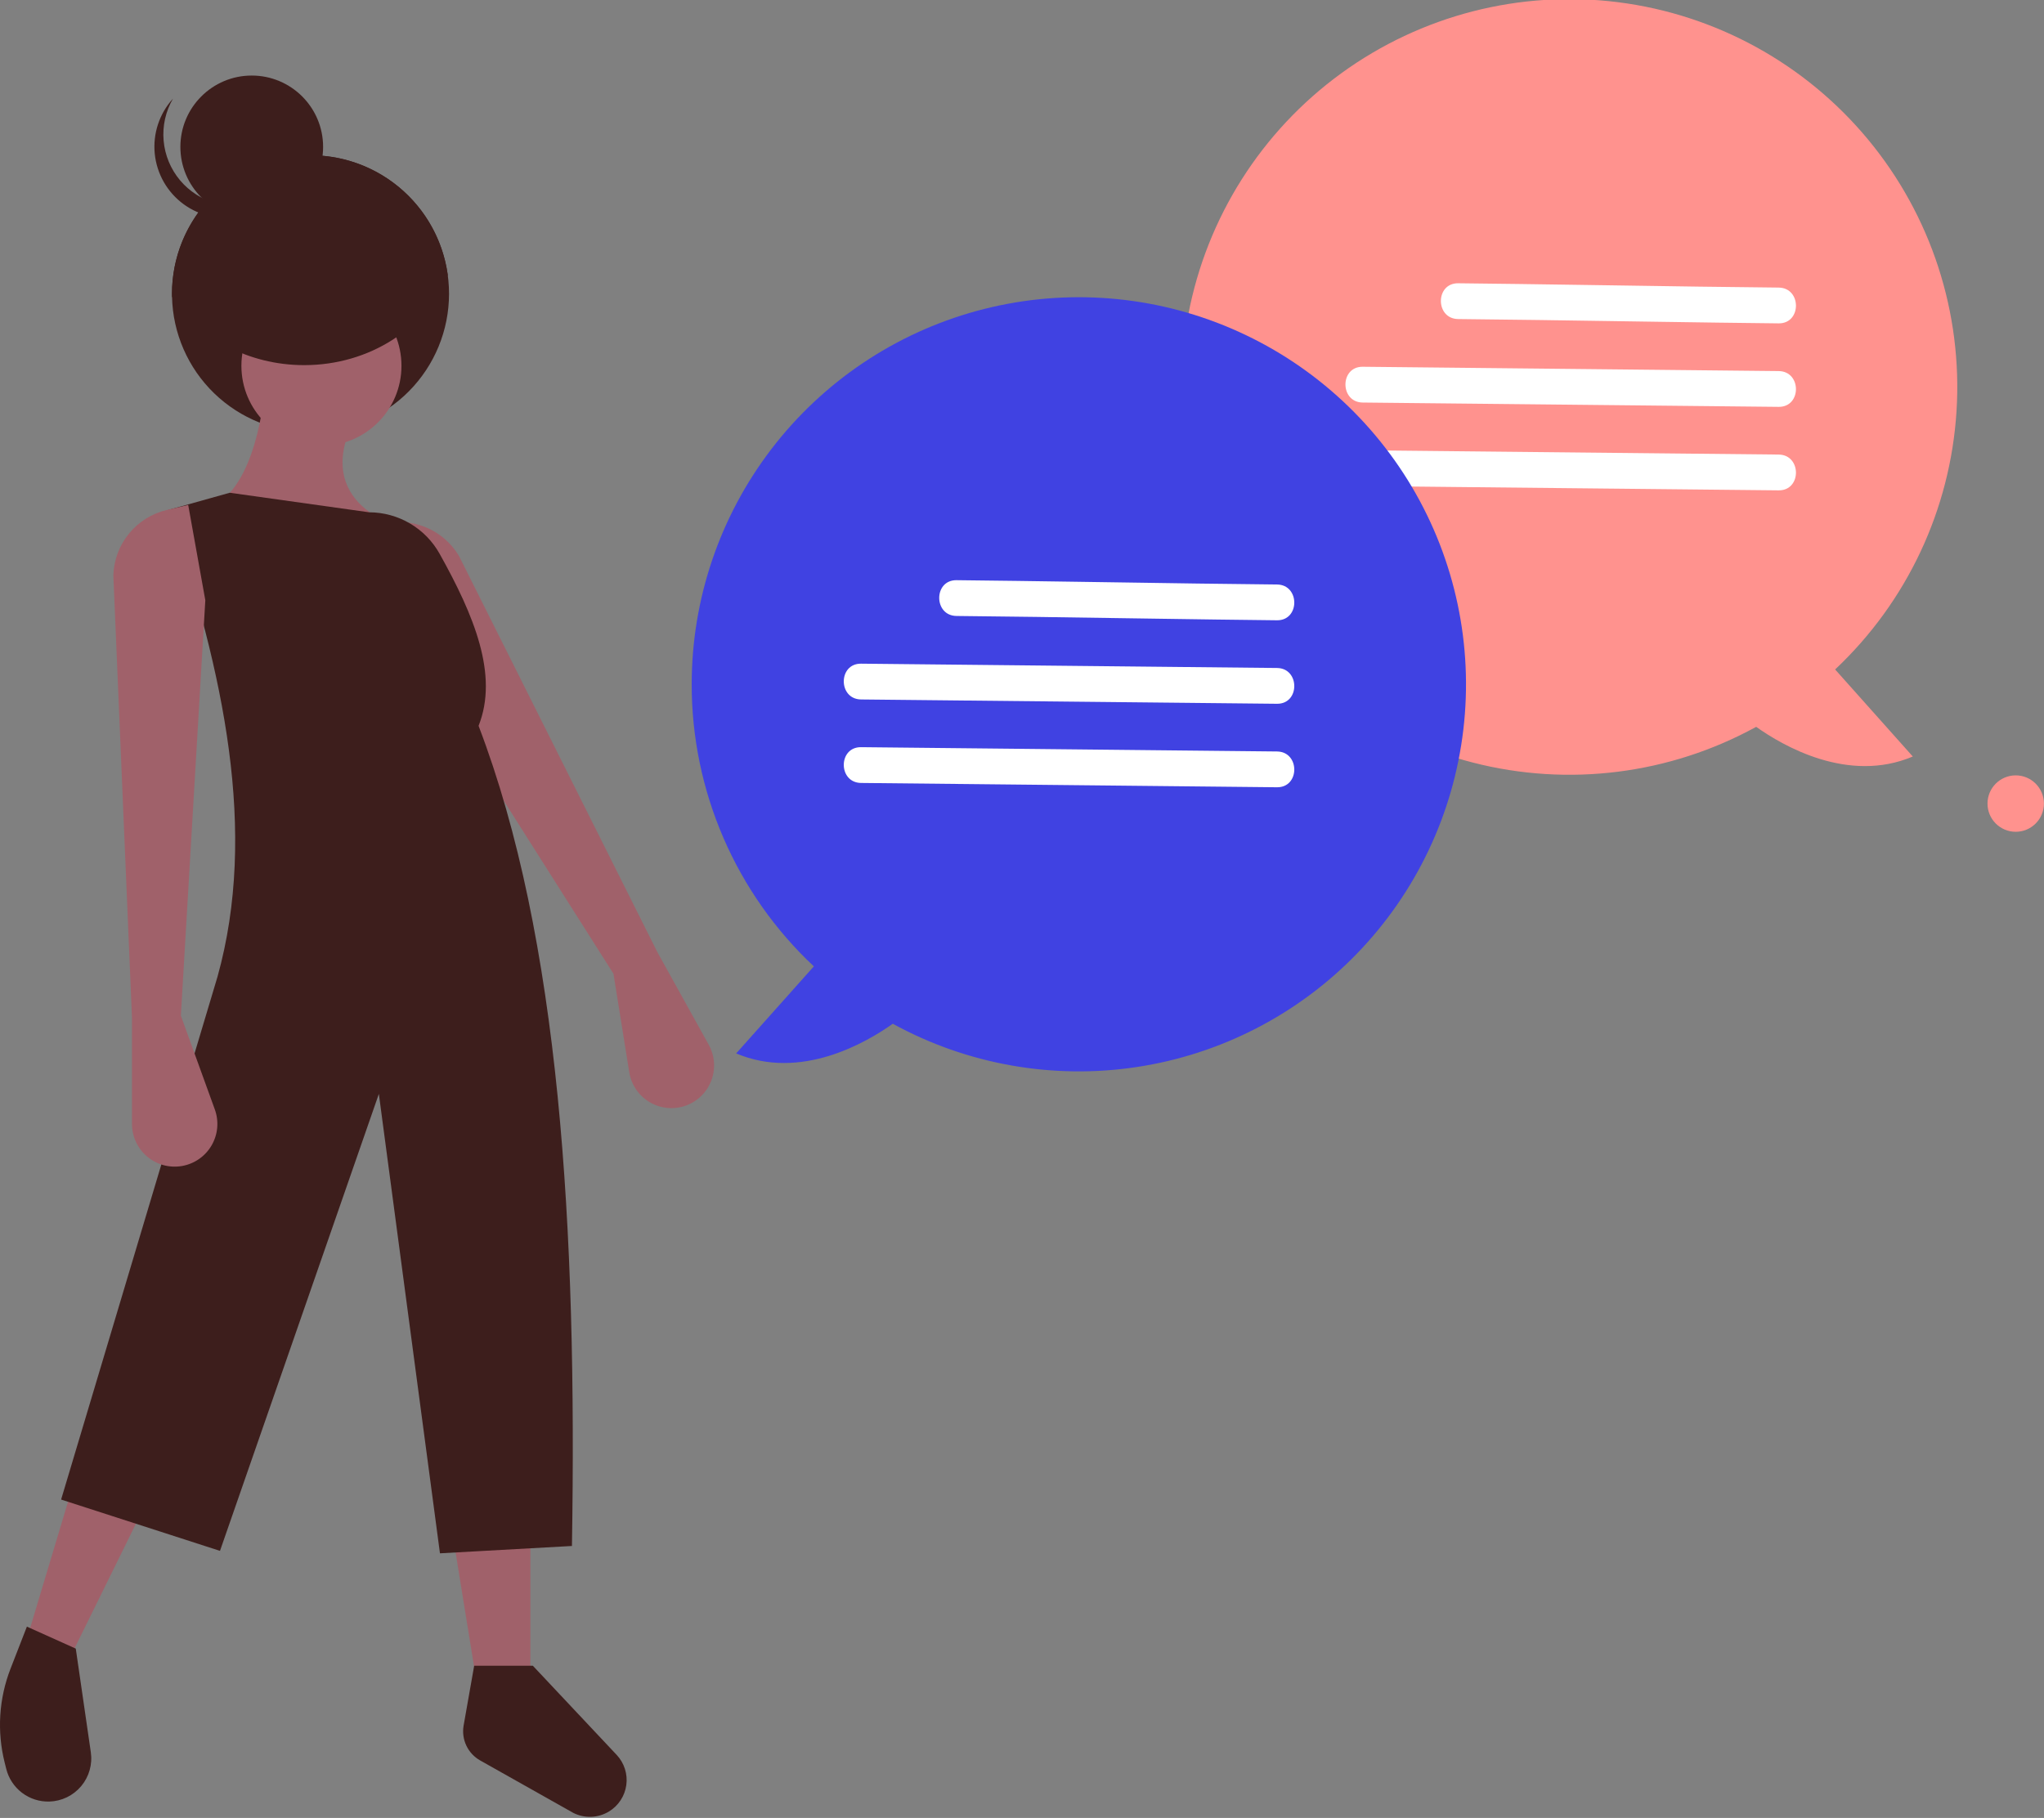 <svg width="652" height="580" viewBox="0 0 652 580" fill="none" xmlns="http://www.w3.org/2000/svg">
<rect x="0" y="0" width="652" height="580" fill="#808080" stroke="none"/>
<g clip-path="url(#clip0)">
<path d="M585.374 213.585L610.149 241.357C589.567 250.087 568.734 237.967 560.193 231.891C532.617 247.044 500.304 251.122 469.828 243.294C439.352 235.467 413.003 216.323 396.142 189.757C379.28 163.191 373.174 131.199 379.065 100.29C384.956 69.381 402.401 41.877 427.852 23.375C453.303 4.873 484.846 -3.237 516.065 0.694C547.284 4.625 575.832 20.302 595.901 44.536C615.97 68.77 626.053 99.74 624.097 131.144C622.142 162.548 608.295 192.028 585.374 213.585V213.585Z" fill="#FF928E"/>
<path d="M567.363 103.167C541.805 102.901 516.25 102.444 490.692 102.096C482.172 101.981 473.652 101.879 465.131 101.792C457.789 101.716 457.771 90.299 465.131 90.376C490.69 90.642 516.245 91.099 541.802 91.446C550.322 91.562 558.843 91.663 567.363 91.751C574.705 91.827 574.724 103.243 567.363 103.167Z" fill="white"/>
<path d="M567.363 129.804L464.066 128.734L434.688 128.429C427.346 128.353 427.328 116.937 434.688 117.013L537.985 118.083L567.363 118.388C574.705 118.464 574.724 129.88 567.363 129.804Z" fill="white"/>
<path d="M567.363 156.442L464.066 155.371L434.688 155.067C427.346 154.991 427.328 143.575 434.688 143.651L537.985 144.721L567.363 145.025C574.705 145.102 574.724 156.518 567.363 156.442Z" fill="white"/>
<path d="M642.977 265.376C638.006 265.376 633.977 261.346 633.977 256.376C633.977 251.405 638.006 247.375 642.977 247.375C647.947 247.375 651.977 251.405 651.977 256.376C651.977 261.346 647.947 265.376 642.977 265.376Z" fill="#FF928E"/>
<path d="M195.688 310.674L200.719 342.076C201.034 344.044 201.778 345.918 202.896 347.567C204.015 349.216 205.482 350.599 207.194 351.619C208.906 352.639 210.821 353.271 212.803 353.47C214.786 353.669 216.788 353.431 218.669 352.772C220.539 352.116 222.244 351.06 223.664 349.677C225.084 348.294 226.185 346.618 226.89 344.766C227.595 342.913 227.887 340.929 227.746 338.952C227.605 336.975 227.034 335.053 226.073 333.319L209.703 303.795L146.422 177.397C143.931 173.194 140.119 169.934 135.581 168.124C131.042 166.314 126.033 166.058 121.333 167.394L114.629 169.3L124.6 198.539L195.688 310.674Z" fill="#A0616A"/>
<path d="M21.053 531.437L6.24 530.657L22.612 476.082L46.002 480.76L21.053 531.437Z" fill="#A0616A"/>
<path d="M169.186 541.573H152.813L144.237 488.556H169.186V541.573Z" fill="#A0616A"/>
<path d="M143.233 93.73C143.233 105.368 138.643 116.536 130.457 124.808C122.272 133.081 111.154 137.79 99.517 137.914C87.88 138.037 76.665 133.565 68.306 125.467C59.947 117.37 55.12 106.302 54.874 94.667C54.861 94.359 54.861 94.038 54.861 93.73C54.858 87.926 55.999 82.178 58.218 76.814C60.438 71.451 63.692 66.578 67.795 62.472C71.898 58.367 76.77 55.11 82.133 52.888C87.495 50.667 93.243 49.523 99.047 49.523C104.851 49.523 110.599 50.667 115.961 52.888C121.323 55.11 126.195 58.367 130.299 62.472C134.402 66.578 137.656 71.451 139.876 76.814C142.095 82.178 143.236 87.926 143.233 93.73Z" fill="#3D1E1C"/>
<path d="M80.301 69.629C67.73 69.629 57.539 59.438 57.539 46.866C57.539 34.295 67.73 24.104 80.301 24.104C92.873 24.104 103.064 34.295 103.064 46.866C103.064 59.438 92.873 69.629 80.301 69.629Z" fill="#3D1E1C"/>
<path d="M82.676 64.266C78.283 65.871 73.501 66.084 68.983 64.875C64.465 63.666 60.428 61.095 57.424 57.51C54.419 53.926 52.591 49.502 52.19 44.842C51.789 40.182 52.833 35.512 55.181 31.466C53.032 33.827 51.404 36.614 50.402 39.646C49.4 42.677 49.047 45.886 49.367 49.062C49.687 52.239 50.671 55.313 52.256 58.084C53.841 60.856 55.992 63.263 58.568 65.148C61.145 67.034 64.089 68.357 67.21 69.03C70.331 69.703 73.558 69.712 76.683 69.057C79.808 68.401 82.76 67.095 85.347 65.224C87.933 63.352 90.098 60.958 91.698 58.196C89.229 60.922 86.132 63.005 82.676 64.266Z" fill="#3D1E1C"/>
<path d="M102.532 142.234C88.433 142.234 77.002 130.804 77.002 116.704C77.002 102.604 88.433 91.174 102.532 91.174C116.632 91.174 128.062 102.604 128.062 116.704C128.062 130.804 116.632 142.234 102.532 142.234Z" fill="#A0616A"/>
<path d="M84.204 126.02C84.204 126.02 81.865 155.647 67.052 161.884L124.746 214.9L143.458 206.324L130.204 168.901C130.204 168.901 99.797 162.663 112.272 135.376L84.204 126.02Z" fill="#A0616A"/>
<path d="M182.44 493.234L140.339 495.573L120.848 348.999L70.171 494.793L19.494 478.421L69.391 311.576C82.238 265.423 71.43 214.702 53.798 162.663L73.289 157.206L117.729 163.443C122.324 163.45 126.834 164.683 130.792 167.016C134.751 169.348 138.015 172.695 140.248 176.711C151.195 196.312 159.11 215.327 152.657 231.572C178.53 299.287 184.109 391.828 182.44 493.234Z" fill="#3D1E1C"/>
<path d="M57.696 324.051L68.523 353.954C69.202 355.827 69.461 357.827 69.282 359.811C69.103 361.796 68.49 363.717 67.488 365.439C66.486 367.162 65.117 368.643 63.48 369.778C61.843 370.914 59.976 371.676 58.012 372.012C56.058 372.345 54.055 372.248 52.142 371.727C50.23 371.207 48.454 370.275 46.939 368.996C45.424 367.718 44.207 366.125 43.371 364.327C42.536 362.53 42.103 360.571 42.103 358.589V324.83L36.157 183.602C36.297 178.718 38.049 174.018 41.141 170.235C44.233 166.452 48.489 163.798 53.247 162.688L60.035 161.104L65.493 191.51L57.696 324.051Z" fill="#A0616A"/>
<path d="M15.752 574.772C12.614 574.864 9.539 573.881 7.037 571.986C4.535 570.091 2.755 567.397 1.994 564.351L1.476 562.279C-1.005 552.358 -0.346 541.912 3.36 532.381L8.579 518.963L24.172 525.98L28.97 559.036C29.249 560.956 29.118 562.914 28.587 564.78C28.056 566.647 27.136 568.38 25.888 569.866C24.64 571.352 23.091 572.557 21.345 573.403C19.598 574.248 17.692 574.715 15.752 574.772Z" fill="#3D1E1C"/>
<path d="M194.259 577.937C192.552 578.976 190.608 579.562 188.612 579.638C186.615 579.715 184.632 579.281 182.851 578.376L153.162 561.654C151.236 560.57 149.695 558.915 148.751 556.917C147.807 554.919 147.506 552.678 147.89 550.502L151.254 531.437H169.966L196.706 559.885C197.902 561.157 198.799 562.679 199.331 564.342C199.863 566.004 200.018 567.764 199.783 569.494C199.549 571.224 198.931 572.879 197.975 574.34C197.02 575.8 195.75 577.029 194.259 577.937Z" fill="#3D1E1C"/>
<path d="M142.832 87.772C135.909 104.549 118.02 116.493 97.038 116.493C79.069 116.493 63.363 107.736 54.874 94.667C54.861 94.359 54.861 94.038 54.861 93.73C54.861 82.528 59.116 71.744 66.765 63.56C74.414 55.376 84.885 50.402 96.062 49.645C107.238 48.888 118.285 52.404 126.968 59.482C135.65 66.56 141.321 76.672 142.832 87.772V87.772Z" fill="#3D1E1C"/>
<path d="M220.64 218.272C220.651 191.206 229.553 164.893 245.977 143.381C262.402 121.868 285.438 106.346 311.545 99.203C337.651 92.061 365.381 93.692 390.47 103.847C415.559 114.002 436.616 132.117 450.405 155.408C464.193 178.698 469.948 205.873 466.785 232.754C463.622 259.634 451.716 284.731 432.897 304.184C414.079 323.638 389.391 336.37 362.63 340.424C335.87 344.477 308.519 339.627 284.783 326.619C276.243 332.695 255.41 344.815 234.828 336.085L259.603 308.313C247.287 296.774 237.474 282.827 230.772 267.338C224.069 251.85 220.621 235.149 220.64 218.272Z" fill="#4042E2"/>
<path d="M407.34 197.895C381.782 197.629 356.227 197.172 330.669 196.824C322.149 196.709 313.628 196.607 305.108 196.52C297.766 196.444 297.748 185.027 305.108 185.104C330.666 185.37 356.222 185.827 381.779 186.174C390.299 186.29 398.82 186.391 407.34 186.479C414.682 186.555 414.701 197.971 407.34 197.895Z" fill="white"/>
<path d="M407.34 224.532L304.043 223.462L274.665 223.157C267.323 223.081 267.305 211.665 274.665 211.741L377.962 212.811L407.34 213.116C414.682 213.192 414.701 224.608 407.34 224.532V224.532Z" fill="white"/>
<path d="M407.34 251.17L304.043 250.099L274.665 249.795C267.323 249.719 267.305 238.303 274.665 238.379L377.962 239.449L407.34 239.753C414.682 239.83 414.701 251.246 407.34 251.17Z" fill="white"/>
</g>
<defs>
<clipPath id="clip0">
<rect width="651.977" height="579.647" fill="white" transform="matrix(-1 0 0 1 651.977 0)"/>
</clipPath>
</defs>
</svg>
